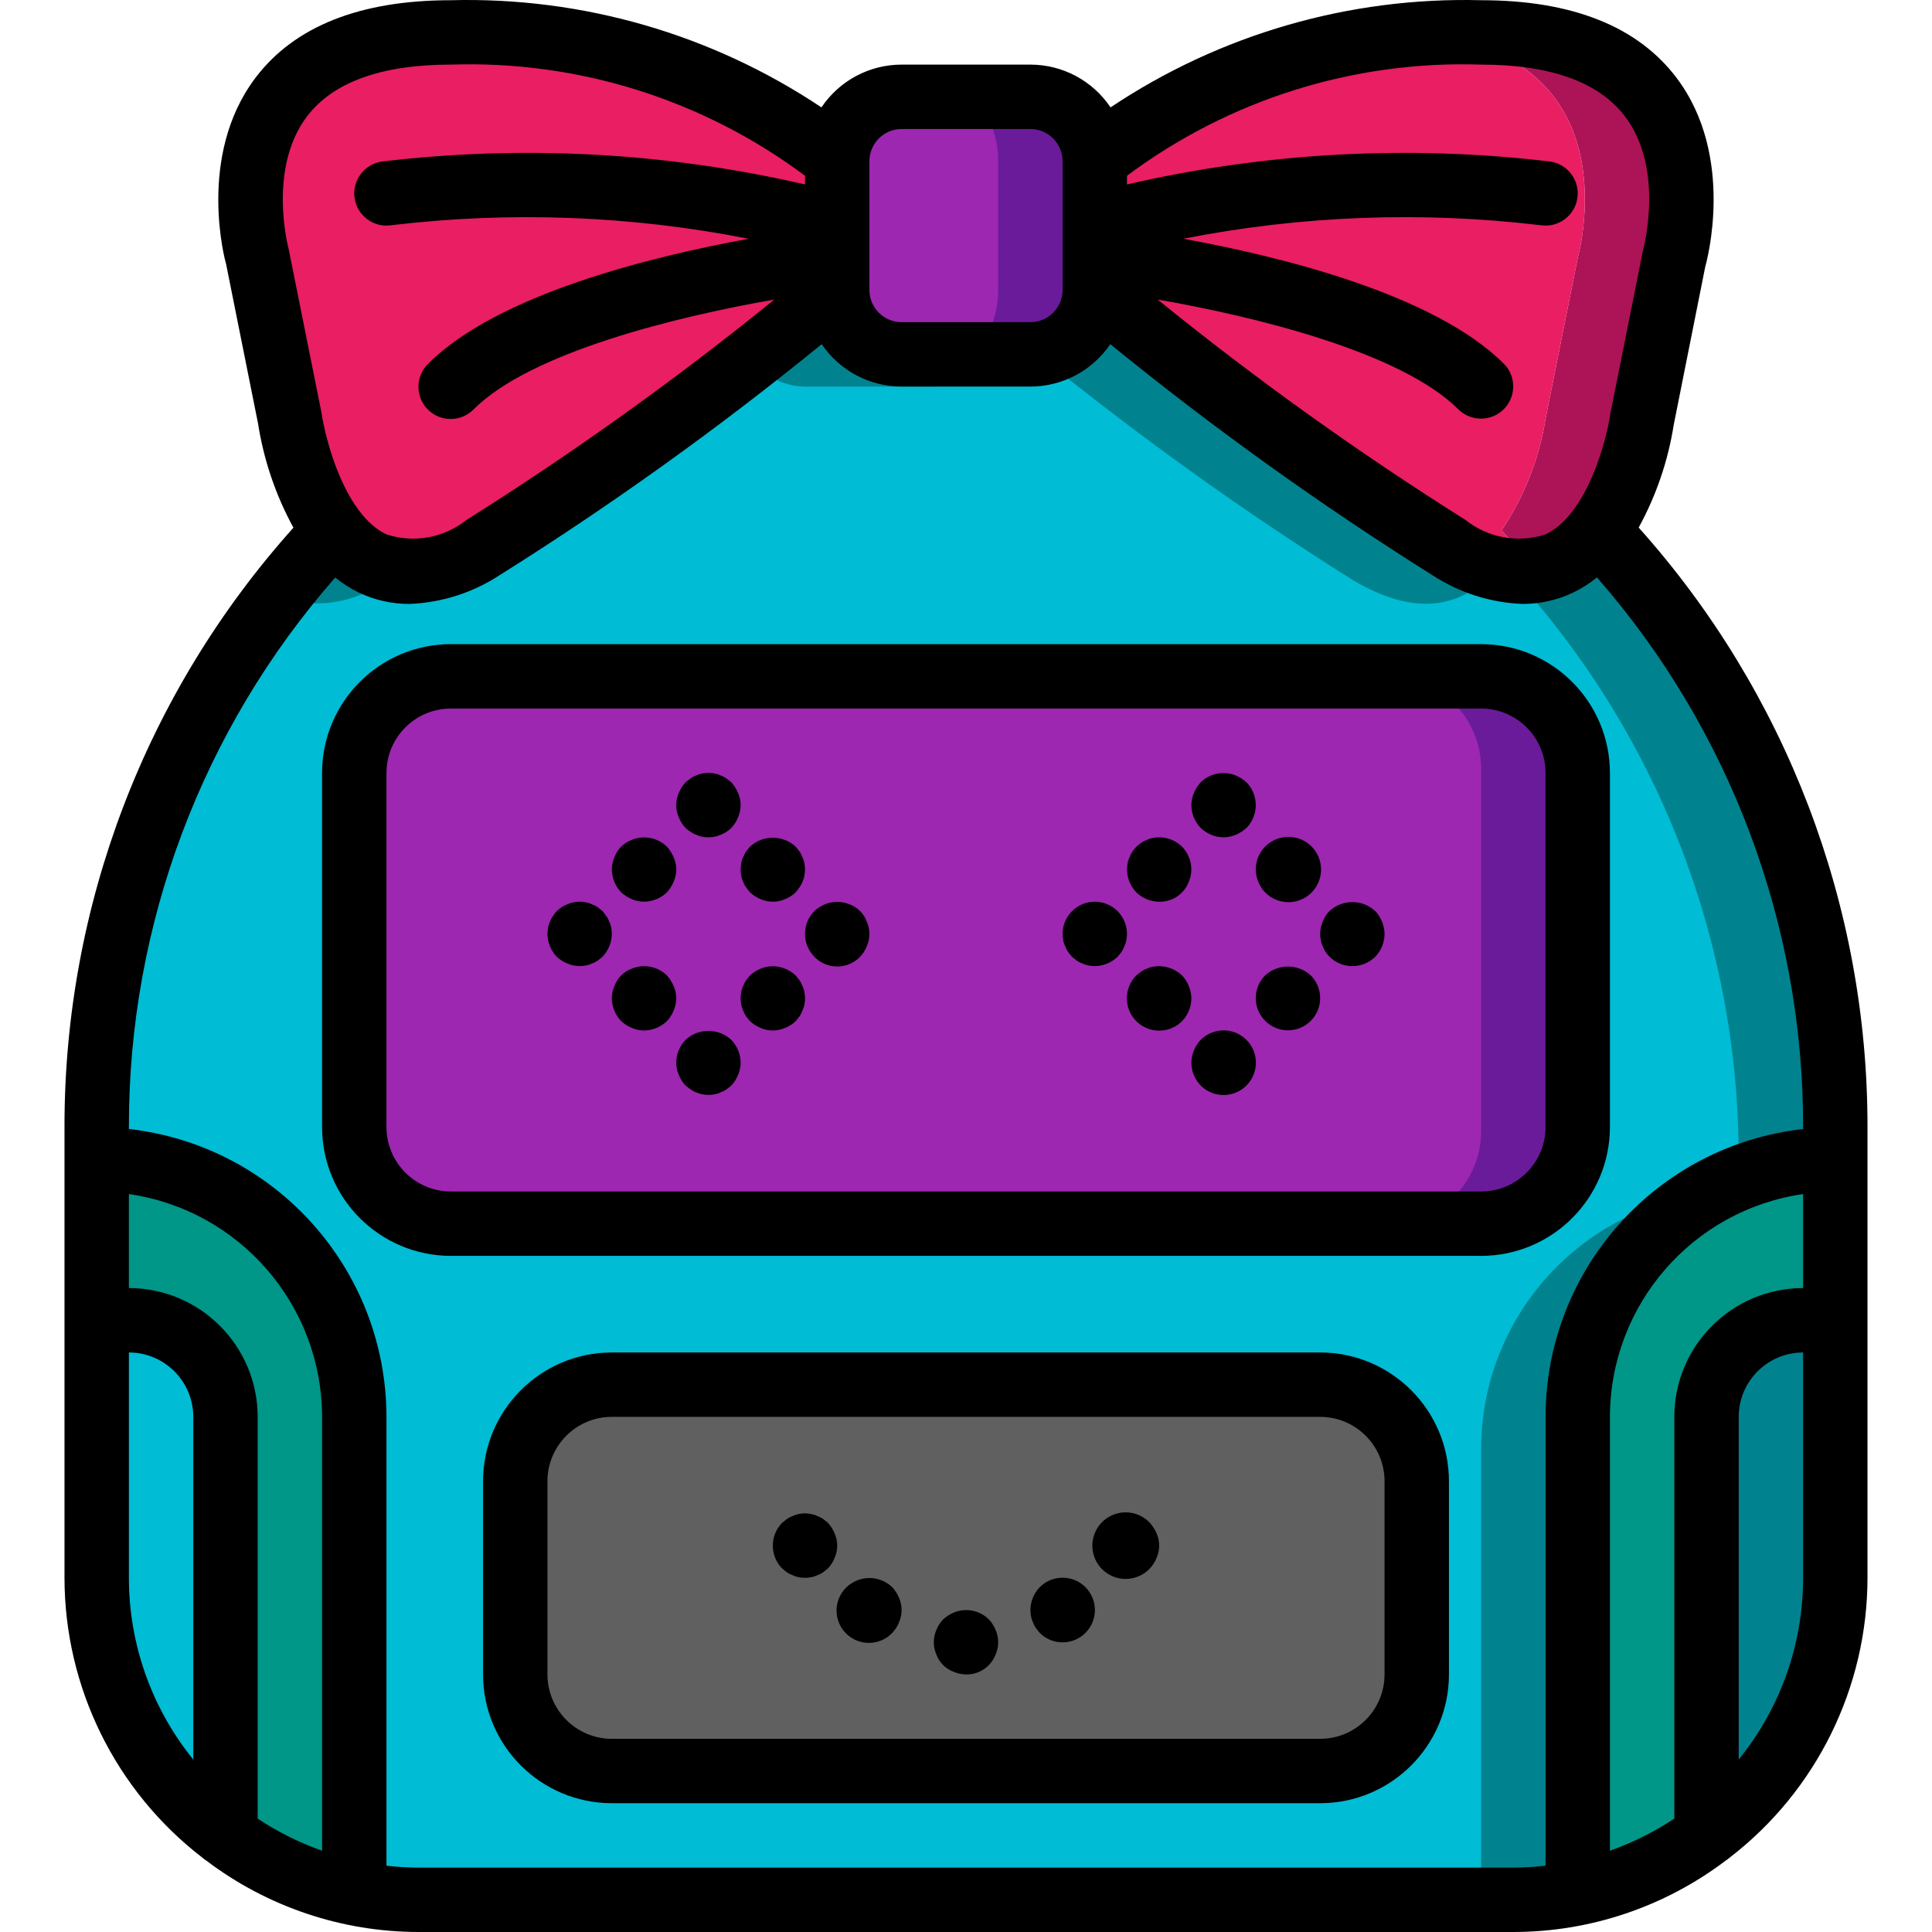 <?xml version="1.0" encoding="iso-8859-1"?>
<!-- Generator: Adobe Illustrator 19.0.0, SVG Export Plug-In . SVG Version: 6.00 Build 0)  -->
<svg version="1.1" id="Capa_1" xmlns="http://www.w3.org/2000/svg" xmlns:xlink="http://www.w3.org/1999/xlink" x="0px" y="0px"
	 viewBox="0 0 512.058 512.058" style="enable-background:new 0 0 512.058 512.058;" xml:space="preserve">
<g transform="translate(0 -1)">
	<g transform="translate(1 1)">
		<g>
			<path style="fill:#AD1457;" d="M272.095,25.658c3.771,0.012,7.432,1.272,10.411,3.584c-6.84,3.706-13.202,8.234-18.944,13.483
				c-0.027-9.414-7.652-17.039-17.067-17.067H272.095z"/>
			<path style="fill:#AD1457;" d="M485.429,298.724v119.467c0.031,26.843-12.624,52.122-34.133,68.181v0.085
				c-14.758,11.102-32.732,17.093-51.2,17.067l-25.6,0c18.468,0.026,36.441-5.965,51.2-17.067v-0.085
				c21.509-16.06,34.164-41.338,34.133-68.181V298.724c0.082-58.821-22.432-115.426-62.891-158.123
				c6.008-8.901,9.998-19.007,11.691-29.611l8.533-42.667c0,0,15.189-53.333-40.619-59.136c4.779-0.427,9.813-0.597,15.019-0.597
				c68.267,0,51.2,59.733,51.2,59.733l-8.533,42.667c-1.693,10.604-5.683,20.71-11.691,29.611
				C462.997,183.298,485.511,239.903,485.429,298.724z"/>
		</g>
		<path style="fill:#E91E63;" d="M459.829,298.724v119.467c0.031,26.843-12.624,52.122-34.133,68.181v0.085
			c-14.758,11.102-32.732,17.093-51.2,17.067H109.962c-18.468,0.026-36.442-5.965-51.2-17.067v-0.085
			c-21.509-16.06-34.164-41.339-34.133-68.181V298.724c-0.082-58.796,22.434-115.374,62.891-158.037
			c-6.002-8.935-9.991-19.067-11.691-29.696l-8.533-42.667c0,0-15.189-53.333,40.619-59.136c3.511-0.426,7.045-0.626,10.581-0.597
			c29.145-0.526,57.919,6.594,83.456,20.651c6.84,3.706,13.202,8.234,18.944,13.483c0.028-9.414,7.652-17.039,17.067-17.067h8.533
			c9.414,0.028,17.039,7.652,17.067,17.067c5.742-5.249,12.104-9.776,18.944-13.483c4.186,3.221,6.644,8.2,6.656,13.483
			c0,0,29.099-29.099,87.381-33.536c55.808,5.803,40.619,59.136,40.619,59.136l-8.533,42.667
			c-1.693,10.604-5.683,20.71-11.691,29.611C437.397,183.298,459.911,239.903,459.829,298.724z"/>
		<path style="fill:#00BCD4;" d="M58.762,375.524l0,110.848c-21.509-16.06-34.164-41.339-34.133-68.181l0-68.267l8.533,0
			c6.792-0.009,13.309,2.685,18.112,7.488C56.077,362.215,58.771,368.732,58.762,375.524z"/>
		<path style="fill:#00838F;" d="M485.429,298.724v8.533c-8.77,0.009-17.458,1.689-25.6,4.949
			c-25.646,10.623-42.449,35.559-42.667,63.317v126.293c-5.618,1.138-11.335,1.71-17.067,1.707H109.962
			c-5.732,0.003-11.449-0.569-17.067-1.707V375.524c0.005-18.107-7.186-35.474-19.989-48.277
			c-12.804-12.804-30.17-19.994-48.277-19.989v-8.533c-0.092-50.918,16.816-100.41,48.043-140.629
			c4.647-6.054,9.603-11.864,14.848-17.408c4.072,5.939,10.512,9.828,17.664,10.667c7.767,0.367,15.44-1.821,21.845-6.229
			c24.648-15.382,48.435-32.104,71.253-50.091c13.653-10.667,22.613-18.176,22.613-18.176c0.028,9.414,7.653,17.039,17.067,17.067
			h34.133c0.627,0.016,1.254-0.012,1.877-0.085c8.632-0.998,15.156-8.292,15.189-16.981c29.819,24.711,61.17,47.512,93.867,68.267
			c3.92,2.429,8.175,4.269,12.629,5.461c1.035,0.3,2.09,0.528,3.157,0.683c9.295,1.262,18.498-2.876,23.723-10.667
			C462.997,183.298,485.511,239.903,485.429,298.724z"/>
		<path style="fill:#00BCD4;" d="M459.829,307.258v8.533c-2.767-0.002-5.532,0.169-8.277,0.512
			c-34.242,4.187-59.981,33.258-59.989,67.755v119.467h-281.6c-5.732,0.003-11.449-0.569-17.067-1.707V375.524
			c0.005-18.107-7.186-35.474-19.989-48.277c-12.804-12.804-30.17-19.994-48.277-19.989v-8.533
			c-0.092-50.918,16.816-100.41,48.043-140.629c9.713,3.543,20.564,1.869,28.757-4.437c1.195-0.768,2.475-1.536,3.755-2.304
			c7.767,0.367,15.44-1.821,21.845-6.229c24.648-15.382,48.435-32.104,71.253-50.091c3.199,4.626,8.456,7.397,14.08,7.424h34.133
			c9.416-0.023,17.044-7.651,17.067-17.067c0,0,3.925,3.243,10.411,8.448c26.581,21.613,54.451,41.589,83.456,59.819
			c18.517,11.093,30.549,6.144,38.229-3.072c0.494-0.42,0.925-0.909,1.28-1.451c0.67,0.671,1.297,1.383,1.877,2.133
			C438.117,193.697,459.914,249.423,459.829,307.258z"/>
		<path style="fill:#00838F;" d="M476.896,349.924l8.533,0l0,68.267c0.031,26.843-12.624,52.122-34.133,68.181l0-110.848
			c-0.009-6.792,2.685-13.309,7.488-18.112C463.586,352.609,470.103,349.915,476.896,349.924z"/>
		<g>
			<path style="fill:#009688;" d="M92.895,375.524v126.293c-12.377-2.523-24.037-7.77-34.133-15.36V375.524
				c0.009-6.792-2.685-13.309-7.488-18.112c-4.803-4.803-11.32-7.497-18.112-7.488h-8.533v-42.667
				c18.107-0.005,35.474,7.186,48.277,19.989C85.71,340.05,92.901,357.417,92.895,375.524z"/>
			<path style="fill:#009688;" d="M485.429,307.258v42.667h-8.533c-6.792-0.009-13.309,2.685-18.112,7.488
				c-4.803,4.803-7.497,11.32-7.488,18.112v110.933c-10.097,7.59-21.756,12.837-34.133,15.36V375.524
				c-0.005-18.107,7.186-35.474,19.989-48.277C449.955,314.443,467.322,307.253,485.429,307.258z"/>
		</g>
		<g>
			<path style="fill:#C52828;" d="M391.562,110.991c-2.264,0.003-4.435-0.897-6.033-2.5c-19.267-19.262-76.775-29.404-97.308-31.688
				c-4.677-0.527-8.043-4.742-7.524-9.419c0.519-4.678,4.729-8.051,9.407-7.539c3.258,0.358,80.092,9.175,107.492,36.579
				c2.44,2.441,3.17,6.111,1.849,9.299S395.013,110.991,391.562,110.991z"/>
			<path style="fill:#606060;" d="M161.162,366.991h187.733c14.138,0,25.6,11.462,25.6,25.6v51.2c0,14.138-11.462,25.6-25.6,25.6
				H161.162c-14.138,0-25.6-11.462-25.6-25.6v-51.2C135.562,378.452,147.024,366.991,161.162,366.991z"/>
			<path style="fill:#6A1B9A;" d="M118.495,179.258h273.067c14.138,0,25.6,11.462,25.6,25.6v93.867c0,14.138-11.462,25.6-25.6,25.6
				H118.495c-14.138,0-25.6-11.462-25.6-25.6v-93.867C92.895,190.719,104.357,179.258,118.495,179.258z"/>
			<path style="fill:#9D27B0;" d="M119.468,179.258H367.08c13.521,0,24.482,10.961,24.482,24.482v96.102
				c0,13.521-10.961,24.482-24.482,24.482H119.468c-13.521,0-24.482-10.961-24.482-24.482V203.74
				C94.986,190.219,105.947,179.258,119.468,179.258z"/>
			<path style="fill:#6A1B9A;" d="M237.962,25.658h34.133c9.426,0,17.067,7.641,17.067,17.067v34.133
				c0,9.426-7.641,17.067-17.067,17.067h-34.133c-9.426,0-17.067-7.641-17.067-17.067V42.724
				C220.895,33.299,228.536,25.658,237.962,25.658z"/>
		</g>
		<path style="fill:#9D27B0;" d="M263.562,42.724v34.133c0,9.387-4.8,17.067-10.667,17.067h-21.333
			c-5.867,0-10.667-7.68-10.667-17.067V42.724c0-9.387,4.8-17.067,10.667-17.067h21.333
			C258.762,25.658,263.562,33.338,263.562,42.724z"/>
	</g>
	<g>
		<path d="M53.634,493.351c0.325,0.284,0.671,0.543,1.035,0.775c16.2,12.277,35.967,18.925,56.293,18.932h290.133
			c20.326-0.007,40.093-6.655,56.293-18.932c0.364-0.232,0.711-0.491,1.035-0.775c23.019-17.717,36.516-45.112,36.538-74.16V299.724
			c0.062-58.631-21.535-115.219-60.646-158.899c4.635-8.45,7.775-17.639,9.279-27.159l8.371-41.996
			c0.337-1.183,8.096-29.208-7.592-50.013c-10.313-13.671-27.746-20.6-51.813-20.6c-34.889-0.911-69.204,9.013-98.221,28.405
			c-4.75-7.084-12.717-11.335-21.245-11.339h-34.133c-8.529,0.003-16.495,4.255-21.245,11.339
			C188.699,10.07,154.385,0.147,119.495,1.058c-24.067,0-41.5,6.929-51.813,20.6c-15.688,20.804-7.929,48.829-7.754,49.342
			l8.454,42.2c1.508,9.694,4.685,19.053,9.39,27.661c-39.145,43.648-60.758,100.234-60.678,158.864v119.467
			C17.117,448.239,30.614,475.633,53.634,493.351z M34.162,317.472c29.354,4.254,51.149,29.391,51.2,59.052V491.51
			c-6.021-2.113-11.754-4.971-17.067-8.506v-106.48c-0.022-18.842-15.291-34.112-34.133-34.133V317.472z M477.896,342.391
			c-18.842,0.022-34.112,15.291-34.133,34.133v106.48c-5.312,3.535-11.046,6.392-17.067,8.506V376.524
			c0.051-29.661,21.846-54.798,51.2-59.052V342.391z M477.896,419.191c0.008,17.538-6.018,34.544-17.067,48.164v-90.83
			c0.009-9.422,7.645-17.057,17.067-17.067V419.191z M430.691,31.862c10.592,13.946,4.917,34.933,4.704,35.788l-8.613,43.121
			c-1.037,7.096-6.15,26.65-17.167,31.871c-7.261,2.365-15.223,0.925-21.196-3.833c-28.344-17.822-55.592-37.33-81.596-58.42
			c25.87,4.485,64.565,13.967,79.704,29.103c3.339,3.293,8.709,3.275,12.025-0.041c3.316-3.316,3.334-8.687,0.041-12.025
			C380.144,78.97,339.341,68.969,313.62,64.28c31.217-6.153,63.208-7.36,94.8-3.576c4.665,0.667,8.987-2.573,9.654-7.238
			c0.667-4.664-2.573-8.987-7.238-9.654c-37.451-4.46-75.392-2.405-112.142,6.074v-2.299c27.034-20.197,60.14-30.588,93.867-29.463
			C410.937,18.124,423.766,22.745,430.691,31.862z M238.962,35.191h34.133c4.71,0.006,8.527,3.823,8.533,8.533v34.133
			c-0.006,4.71-3.823,8.527-8.533,8.533h-34.133c-4.71-0.006-8.527-3.823-8.533-8.533V43.724
			C230.435,39.014,234.252,35.197,238.962,35.191z M81.308,31.937c6.917-9.167,19.763-13.812,38.188-13.812
			c33.727-1.125,66.832,9.266,93.867,29.463v2.299c-36.75-8.48-74.691-10.535-112.142-6.073c-4.665,0.667-7.905,4.99-7.238,9.654
			c0.667,4.665,4.99,7.905,9.654,7.238c31.584-3.783,63.567-2.574,94.776,3.581c-25.723,4.691-66.505,14.691-84.95,33.14
			c-2.188,2.149-3.055,5.307-2.27,8.271c0.785,2.965,3.1,5.28,6.065,6.065c2.965,0.785,6.122-0.082,8.271-2.27
			c15.116-15.116,53.816-24.604,79.696-29.096c-26.001,21.088-53.247,40.594-81.588,58.413c-5.973,4.758-13.935,6.198-21.196,3.833
			c-11.017-5.221-16.129-24.775-17.246-32.325L76.5,66.978C76.441,66.77,70.854,45.799,81.308,31.937z M88.833,154.077
			c1.928,1.551,4.025,2.881,6.25,3.964c4.185,2.003,8.768,3.037,13.408,3.025c8.521-0.323,16.793-2.959,23.929-7.625
			c29.685-18.636,58.195-39.082,85.367-61.222c4.758,7.026,12.69,11.236,21.175,11.239h34.133
			c8.485-0.003,16.417-4.213,21.175-11.239c27.172,22.14,55.681,42.587,85.367,61.222c7.136,4.667,15.408,7.303,23.929,7.625
			c4.64,0.012,9.223-1.022,13.408-3.025c2.24-1.09,4.351-2.43,6.29-3.994c35.279,40.324,54.696,92.099,54.631,145.677v0.503
			c-38.84,4.385-68.21,37.21-68.267,76.297v118.963c-2.833,0.326-5.682,0.494-8.533,0.503H110.962
			c-2.852-0.01-5.7-0.178-8.533-0.503V376.524c-0.056-39.087-29.427-71.912-68.267-76.297v-0.503
			C34.078,246.144,53.513,194.367,88.833,154.077L88.833,154.077z M34.162,359.458c9.422,0.009,17.057,7.645,17.067,17.067v90.83
			c-11.048-13.62-17.075-30.626-17.067-48.164L34.162,359.458z"/>
		<path d="M349.896,359.458H162.162c-18.842,0.022-34.112,15.291-34.133,34.133v51.2c0.022,18.842,15.291,34.112,34.133,34.133
			h187.733c18.842-0.022,34.112-15.291,34.133-34.133v-51.2C384.007,374.749,368.738,359.479,349.896,359.458z M366.962,444.791
			c-0.009,9.422-7.645,17.057-17.067,17.067H162.162c-9.422-0.009-17.057-7.645-17.067-17.067v-51.2
			c0.009-9.422,7.645-17.057,17.067-17.067h187.733c9.422,0.009,17.057,7.645,17.067,17.067V444.791z"/>
		<path d="M119.495,333.858h273.067c18.842-0.022,34.112-15.291,34.133-34.133v-93.867c-0.022-18.842-15.291-34.112-34.133-34.133
			H119.495c-18.842,0.022-34.112,15.291-34.133,34.133v93.867C85.384,318.567,100.653,333.836,119.495,333.858z M102.429,205.858
			c0.009-9.422,7.645-17.057,17.067-17.067h273.067c9.422,0.009,17.057,7.645,17.067,17.067v93.867
			c-0.009,9.422-7.645,17.057-17.067,17.067H119.495c-9.422-0.009-17.057-7.645-17.067-17.067V205.858z"/>
		<path d="M236.487,421.666c-0.816-0.772-1.772-1.382-2.817-1.796c-2.079-0.85-4.409-0.85-6.487,0
			c-1.044,0.413-1.999,1.023-2.813,1.796c-2.54,2.427-3.342,6.158-2.023,9.414c1.319,3.256,4.492,5.378,8.005,5.352
			c3.513-0.025,6.655-2.192,7.927-5.467c0.911-2.067,0.911-4.421,0-6.487C237.844,423.446,237.239,422.495,236.487,421.666z"/>
		<path d="M221.212,407.412c-0.434-1.032-1.04-1.983-1.792-2.813c-0.429-0.341-0.854-0.683-1.279-1.025
			c-0.476-0.324-0.993-0.583-1.538-0.771c-0.484-0.246-1.002-0.417-1.538-0.508c-1.123-0.258-2.29-0.258-3.412,0
			c-0.535,0.091-1.053,0.263-1.538,0.508c-0.543,0.188-1.058,0.448-1.533,0.771c-0.429,0.341-0.854,0.683-1.279,1.025
			c-3.3,3.365-3.3,8.752,0,12.117c0.425,0.341,0.85,0.683,1.279,1.021c0.475,0.323,0.991,0.582,1.533,0.771
			c0.485,0.245,1.003,0.418,1.538,0.512c1.126,0.228,2.286,0.228,3.412,0c0.535-0.095,1.053-0.268,1.538-0.512
			c0.544-0.187,1.062-0.447,1.538-0.771c0.425-0.337,0.85-0.679,1.279-1.021c0.77-0.817,1.378-1.773,1.792-2.817
			C222.123,411.833,222.123,409.478,221.212,407.412z"/>
		<path d="M304.754,404.599c-2.694-2.852-6.948-3.583-10.439-1.794c-3.491,1.789-5.382,5.669-4.64,9.522
			c0.742,3.852,3.939,6.752,7.846,7.116c3.906,0.364,7.584-1.895,9.025-5.544c0.911-2.067,0.911-4.421,0-6.487
			C306.112,406.379,305.506,405.429,304.754,404.599z"/>
		<path d="M262.087,430.199c-2.457-2.417-6.124-3.125-9.304-1.796c-1.033,0.434-1.985,1.041-2.813,1.796
			c-0.773,0.814-1.383,1.769-1.796,2.813c-0.906,2.068-0.906,4.42,0,6.487c0.78,2.141,2.467,3.828,4.608,4.608
			c1.027,0.438,2.13,0.671,3.247,0.684c3.475,0.081,6.622-2.04,7.85-5.292c0.911-2.067,0.911-4.421,0-6.487
			C263.466,431.969,262.858,431.014,262.087,430.199z"/>
		<path d="M275.57,421.666c-1.559,1.635-2.443,3.799-2.475,6.059c0.018,0.571,0.075,1.141,0.171,1.704
			c0.091,0.535,0.263,1.053,0.508,1.538c0.187,0.544,0.447,1.062,0.771,1.538c0.341,0.425,0.683,0.85,1.025,1.279
			c3.346,3.346,8.77,3.346,12.116,0c3.346-3.346,3.346-8.77,0-12.116C284.341,418.32,278.916,418.32,275.57,421.666L275.57,421.666z
			"/>
		<path d="M167.45,239.308c1.027,0.438,2.13,0.67,3.246,0.683c2.259-0.034,4.422-0.918,6.059-2.475
			c0.752-0.831,1.358-1.783,1.792-2.817c0.911-2.067,0.911-4.421,0-6.487c-0.434-1.032-1.04-1.983-1.792-2.813
			c-2.461-2.41-6.123-3.117-9.304-1.796c-2.139,0.784-3.824,2.469-4.608,4.608c-0.437,1.027-0.668,2.13-0.68,3.246
			c0.032,2.259,0.916,4.423,2.475,6.059C165.467,238.268,166.418,238.873,167.45,239.308z"/>
		<path d="M181.703,220.45c0.416,0.388,0.873,0.731,1.363,1.021c0.436,0.338,0.926,0.599,1.45,0.771
			c0.485,0.245,1.003,0.418,1.538,0.513c1.126,0.228,2.286,0.228,3.412,0c0.535-0.095,1.053-0.268,1.538-0.513
			c0.545-0.187,1.062-0.447,1.538-0.771c0.447-0.314,0.874-0.655,1.28-1.021c0.77-0.817,1.378-1.773,1.792-2.817
			c0.911-2.067,0.911-4.421,0-6.487c-0.434-1.032-1.04-1.983-1.792-2.813c-0.429-0.341-0.854-0.683-1.279-1.025
			c-0.476-0.324-0.993-0.583-1.538-0.771c-0.484-0.246-1.002-0.417-1.538-0.508c-1.123-0.258-2.29-0.258-3.412,0
			c-0.535,0.091-1.053,0.263-1.538,0.508c-0.524,0.172-1.014,0.433-1.45,0.771c-0.512,0.341-0.937,0.683-1.363,1.025
			c-0.754,0.828-1.362,1.78-1.796,2.813c-0.906,2.068-0.906,4.42,0,6.487C180.322,218.677,180.931,219.633,181.703,220.45z"/>
		<path d="M181.703,276.599c-1.573,1.627-2.459,3.796-2.475,6.059c0.012,1.115,0.243,2.216,0.679,3.242
			c0.414,1.045,1.023,2.001,1.796,2.817c0.425,0.341,0.85,0.683,1.363,1.021c0.436,0.338,0.926,0.599,1.45,0.771
			c0.485,0.245,1.003,0.418,1.538,0.513c1.126,0.228,2.286,0.228,3.412,0c0.535-0.095,1.053-0.268,1.538-0.513
			c0.545-0.187,1.062-0.447,1.538-0.771c0.425-0.338,0.85-0.679,1.279-1.021c0.77-0.817,1.378-1.773,1.792-2.817
			c0.437-1.026,0.67-2.127,0.683-3.242c-0.018-2.262-0.904-4.431-2.475-6.059C190.399,273.44,185.125,273.44,181.703,276.599z"/>
		<path d="M196.466,233.078c0.079,0.565,0.25,1.112,0.508,1.621c0.17,0.525,0.431,1.015,0.771,1.45
			c0.341,0.512,0.683,0.937,1.025,1.367c0.83,0.752,1.781,1.358,2.813,1.792c2.067,0.911,4.421,0.911,6.487,0
			c1.044-0.414,1.999-1.022,2.817-1.792c0.341-0.429,0.683-0.854,1.021-1.367c0.34-0.435,0.601-0.925,0.771-1.45
			c0.257-0.509,0.431-1.056,0.512-1.621c0.098-0.535,0.155-1.077,0.171-1.621c-0.015-0.573-0.072-1.144-0.171-1.708
			c-0.095-0.535-0.268-1.053-0.512-1.538c-0.188-0.543-0.448-1.058-0.771-1.533c-0.338-0.429-0.679-0.854-1.021-1.279
			c-3.421-3.158-8.695-3.158-12.117,0c-0.341,0.425-0.683,0.85-1.025,1.279c-0.323,0.475-0.582,0.991-0.771,1.533
			c-0.246,0.484-0.417,1.002-0.508,1.538c-0.1,0.564-0.158,1.135-0.171,1.708C196.309,232.002,196.366,232.544,196.466,233.078z"/>
		<path d="M215.837,254.583c1.994,2.072,4.909,2.981,7.727,2.41c2.818-0.571,5.15-2.542,6.181-5.227
			c0.911-2.067,0.911-4.421,0-6.487c-0.78-2.141-2.467-3.828-4.608-4.608c-2.079-0.85-4.409-0.85-6.487,0
			c-1.033,0.434-1.984,1.041-2.813,1.795C212.537,245.83,212.537,251.217,215.837,254.583L215.837,254.583z"/>
		<path d="M212.679,262.345c-0.188-0.543-0.448-1.058-0.771-1.533c-0.337-0.429-0.679-0.854-1.021-1.279
			c-0.816-0.772-1.772-1.382-2.817-1.796c-2.079-0.85-4.409-0.85-6.487,0c-1.033,0.434-1.984,1.041-2.813,1.796
			c-0.341,0.425-0.683,0.85-1.025,1.279c-0.323,0.475-0.582,0.991-0.771,1.533c-0.246,0.484-0.417,1.002-0.508,1.538
			c-0.228,1.126-0.228,2.286,0,3.412c0.091,0.535,0.263,1.053,0.508,1.538c0.187,0.545,0.447,1.062,0.771,1.538
			c0.341,0.425,0.683,0.85,1.025,1.279c0.83,0.752,1.781,1.358,2.813,1.792c2.067,0.911,4.421,0.911,6.487,0
			c1.044-0.414,1.999-1.022,2.817-1.792c0.341-0.429,0.683-0.854,1.021-1.279c0.324-0.476,0.583-0.993,0.771-1.538
			c0.245-0.485,0.418-1.003,0.513-1.538c0.228-1.126,0.228-2.286,0-3.412C213.096,263.348,212.924,262.83,212.679,262.345z"/>
		<path d="M178.545,262.345c-0.434-1.032-1.04-1.983-1.792-2.813c-2.461-2.41-6.123-3.117-9.304-1.796
			c-2.139,0.784-3.824,2.469-4.608,4.608c-0.437,1.027-0.667,2.13-0.679,3.246c0.032,2.259,0.916,4.423,2.475,6.059
			c0.83,0.752,1.781,1.358,2.813,1.792c1.027,0.438,2.13,0.67,3.246,0.683c2.259-0.034,4.422-0.918,6.059-2.475
			c0.77-0.817,1.378-1.773,1.792-2.817C179.457,266.766,179.457,264.412,178.545,262.345L178.545,262.345z"/>
		<path d="M150.383,256.374c1.027,0.438,2.13,0.67,3.246,0.683c0.571-0.016,1.141-0.073,1.704-0.171
			c0.535-0.095,1.053-0.268,1.538-0.512c0.544-0.187,1.062-0.447,1.538-0.771c0.425-0.337,0.85-0.679,1.279-1.021
			c1.557-1.637,2.441-3.8,2.475-6.059c-0.02-0.573-0.077-1.143-0.171-1.708c-0.095-0.535-0.268-1.053-0.512-1.538
			c-0.172-0.524-0.433-1.014-0.771-1.45c-0.338-0.512-0.679-0.937-1.021-1.363c-0.429-0.341-0.854-0.683-1.279-1.025
			c-0.476-0.324-0.993-0.583-1.538-0.771c-0.484-0.246-1.002-0.417-1.538-0.508c-1.663-0.348-3.393-0.171-4.95,0.508
			c-1.044,0.413-1.999,1.023-2.813,1.796c-0.39,0.416-0.733,0.873-1.025,1.363c-0.338,0.436-0.599,0.926-0.771,1.45
			c-0.246,0.484-0.417,1.002-0.508,1.538c-0.096,0.565-0.153,1.136-0.171,1.709c0.032,2.259,0.916,4.423,2.475,6.059
			C148.386,255.353,149.34,255.961,150.383,256.374z"/>
		<path d="M307.229,239.991c3.475,0.081,6.622-2.04,7.85-5.292c0.437-1.026,0.67-2.127,0.683-3.242
			c-0.018-2.262-0.904-4.431-2.475-6.059c-2.05-2.003-4.956-2.865-7.767-2.304c-0.535,0.091-1.053,0.263-1.538,0.508
			c-0.543,0.188-1.058,0.448-1.533,0.771c-0.429,0.341-0.854,0.683-1.279,1.025c-0.341,0.425-0.683,0.85-1.025,1.279
			c-0.323,0.475-0.582,0.991-0.771,1.533c-0.246,0.484-0.417,1.002-0.508,1.538c-0.096,0.565-0.153,1.136-0.171,1.708
			c0.032,2.259,0.916,4.423,2.475,6.059C302.798,239.087,304.967,239.973,307.229,239.991z"/>
		<path d="M324.296,222.924c1.115-0.014,2.216-0.246,3.242-0.683c1.033-0.434,1.986-1.04,2.817-1.792c3.3-3.365,3.3-8.752,0-12.117
			c-0.83-0.754-1.782-1.362-2.817-1.796c-3.182-1.293-6.828-0.589-9.3,1.796c-0.754,0.828-1.362,1.78-1.796,2.813
			c-0.436,1.027-0.667,2.13-0.679,3.246c0.016,2.263,0.902,4.432,2.475,6.059C319.873,222.007,322.037,222.891,324.296,222.924z"/>
		<path d="M318.237,276.599c-0.773,0.814-1.383,1.769-1.796,2.813c-0.436,1.027-0.667,2.13-0.679,3.246
			c0.016,2.262,0.902,4.432,2.475,6.059c3.346,3.346,8.77,3.345,12.116,0c3.346-3.346,3.346-8.77,0-12.116
			C327.007,273.254,321.583,273.254,318.237,276.599L318.237,276.599z"/>
		<path d="M335.303,237.516c2.896,2.953,7.476,3.444,10.932,1.171c3.455-2.272,4.82-6.672,3.256-10.501
			c-1.564-3.829-5.618-6.015-9.677-5.219c-4.058,0.797-6.985,4.354-6.986,8.49C332.862,233.716,333.746,235.88,335.303,237.516z"/>
		<path d="M352.37,254.583c3.365,3.3,8.752,3.3,12.117,0c1.571-1.628,2.458-3.796,2.475-6.059c-0.013-1.116-0.245-2.219-0.683-3.246
			c-0.393-1.053-1.004-2.011-1.792-2.813c-3.421-3.158-8.695-3.158-12.117,0c-0.791,0.8-1.403,1.759-1.796,2.813
			c-0.436,1.027-0.667,2.13-0.679,3.246C349.911,250.787,350.797,252.956,352.37,254.583z"/>
		<path d="M335.303,259.532c-3.313,3.34-3.298,8.73,0.033,12.052c3.331,3.322,8.721,3.322,12.052,0
			c3.331-3.322,3.345-8.712,0.032-12.052C343.993,256.388,338.73,256.388,335.303,259.532z"/>
		<path d="M315.079,262.345c-0.393-1.053-1.004-2.011-1.792-2.813c-2.072-1.966-4.958-2.822-7.767-2.304
			c-0.535,0.091-1.053,0.263-1.538,0.508c-0.543,0.188-1.058,0.448-1.533,0.771c-0.429,0.341-0.854,0.683-1.279,1.025
			c-2.164,2.165-3.01,5.319-2.217,8.276c0.792,2.957,3.102,5.266,6.059,6.058c2.957,0.792,6.112-0.053,8.276-2.218
			c1.571-1.628,2.457-3.797,2.475-6.059C315.749,264.475,315.517,263.372,315.079,262.345z"/>
		<path d="M282.308,251.766c0.187,0.544,0.447,1.062,0.771,1.538c0.341,0.425,0.683,0.85,1.025,1.279
			c0.425,0.341,0.85,0.683,1.279,1.021c0.475,0.323,0.991,0.582,1.533,0.771c0.485,0.245,1.003,0.418,1.538,0.513
			c0.565,0.094,1.136,0.151,1.708,0.171c2.259-0.034,4.422-0.918,6.059-2.475c0.341-0.429,0.683-0.854,1.021-1.279
			c0.324-0.476,0.583-0.993,0.771-1.538c0.245-0.485,0.418-1.003,0.513-1.538c0.094-0.564,0.151-1.133,0.171-1.704
			c0-4.713-3.82-8.533-8.533-8.533s-8.533,3.82-8.533,8.533c0.018,0.571,0.075,1.141,0.171,1.704
			C281.891,250.763,282.062,251.282,282.308,251.766z"/>
	</g>
</g>
<g>
</g>
<g>
</g>
<g>
</g>
<g>
</g>
<g>
</g>
<g>
</g>
<g>
</g>
<g>
</g>
<g>
</g>
<g>
</g>
<g>
</g>
<g>
</g>
<g>
</g>
<g>
</g>
<g>
</g>
</svg>
